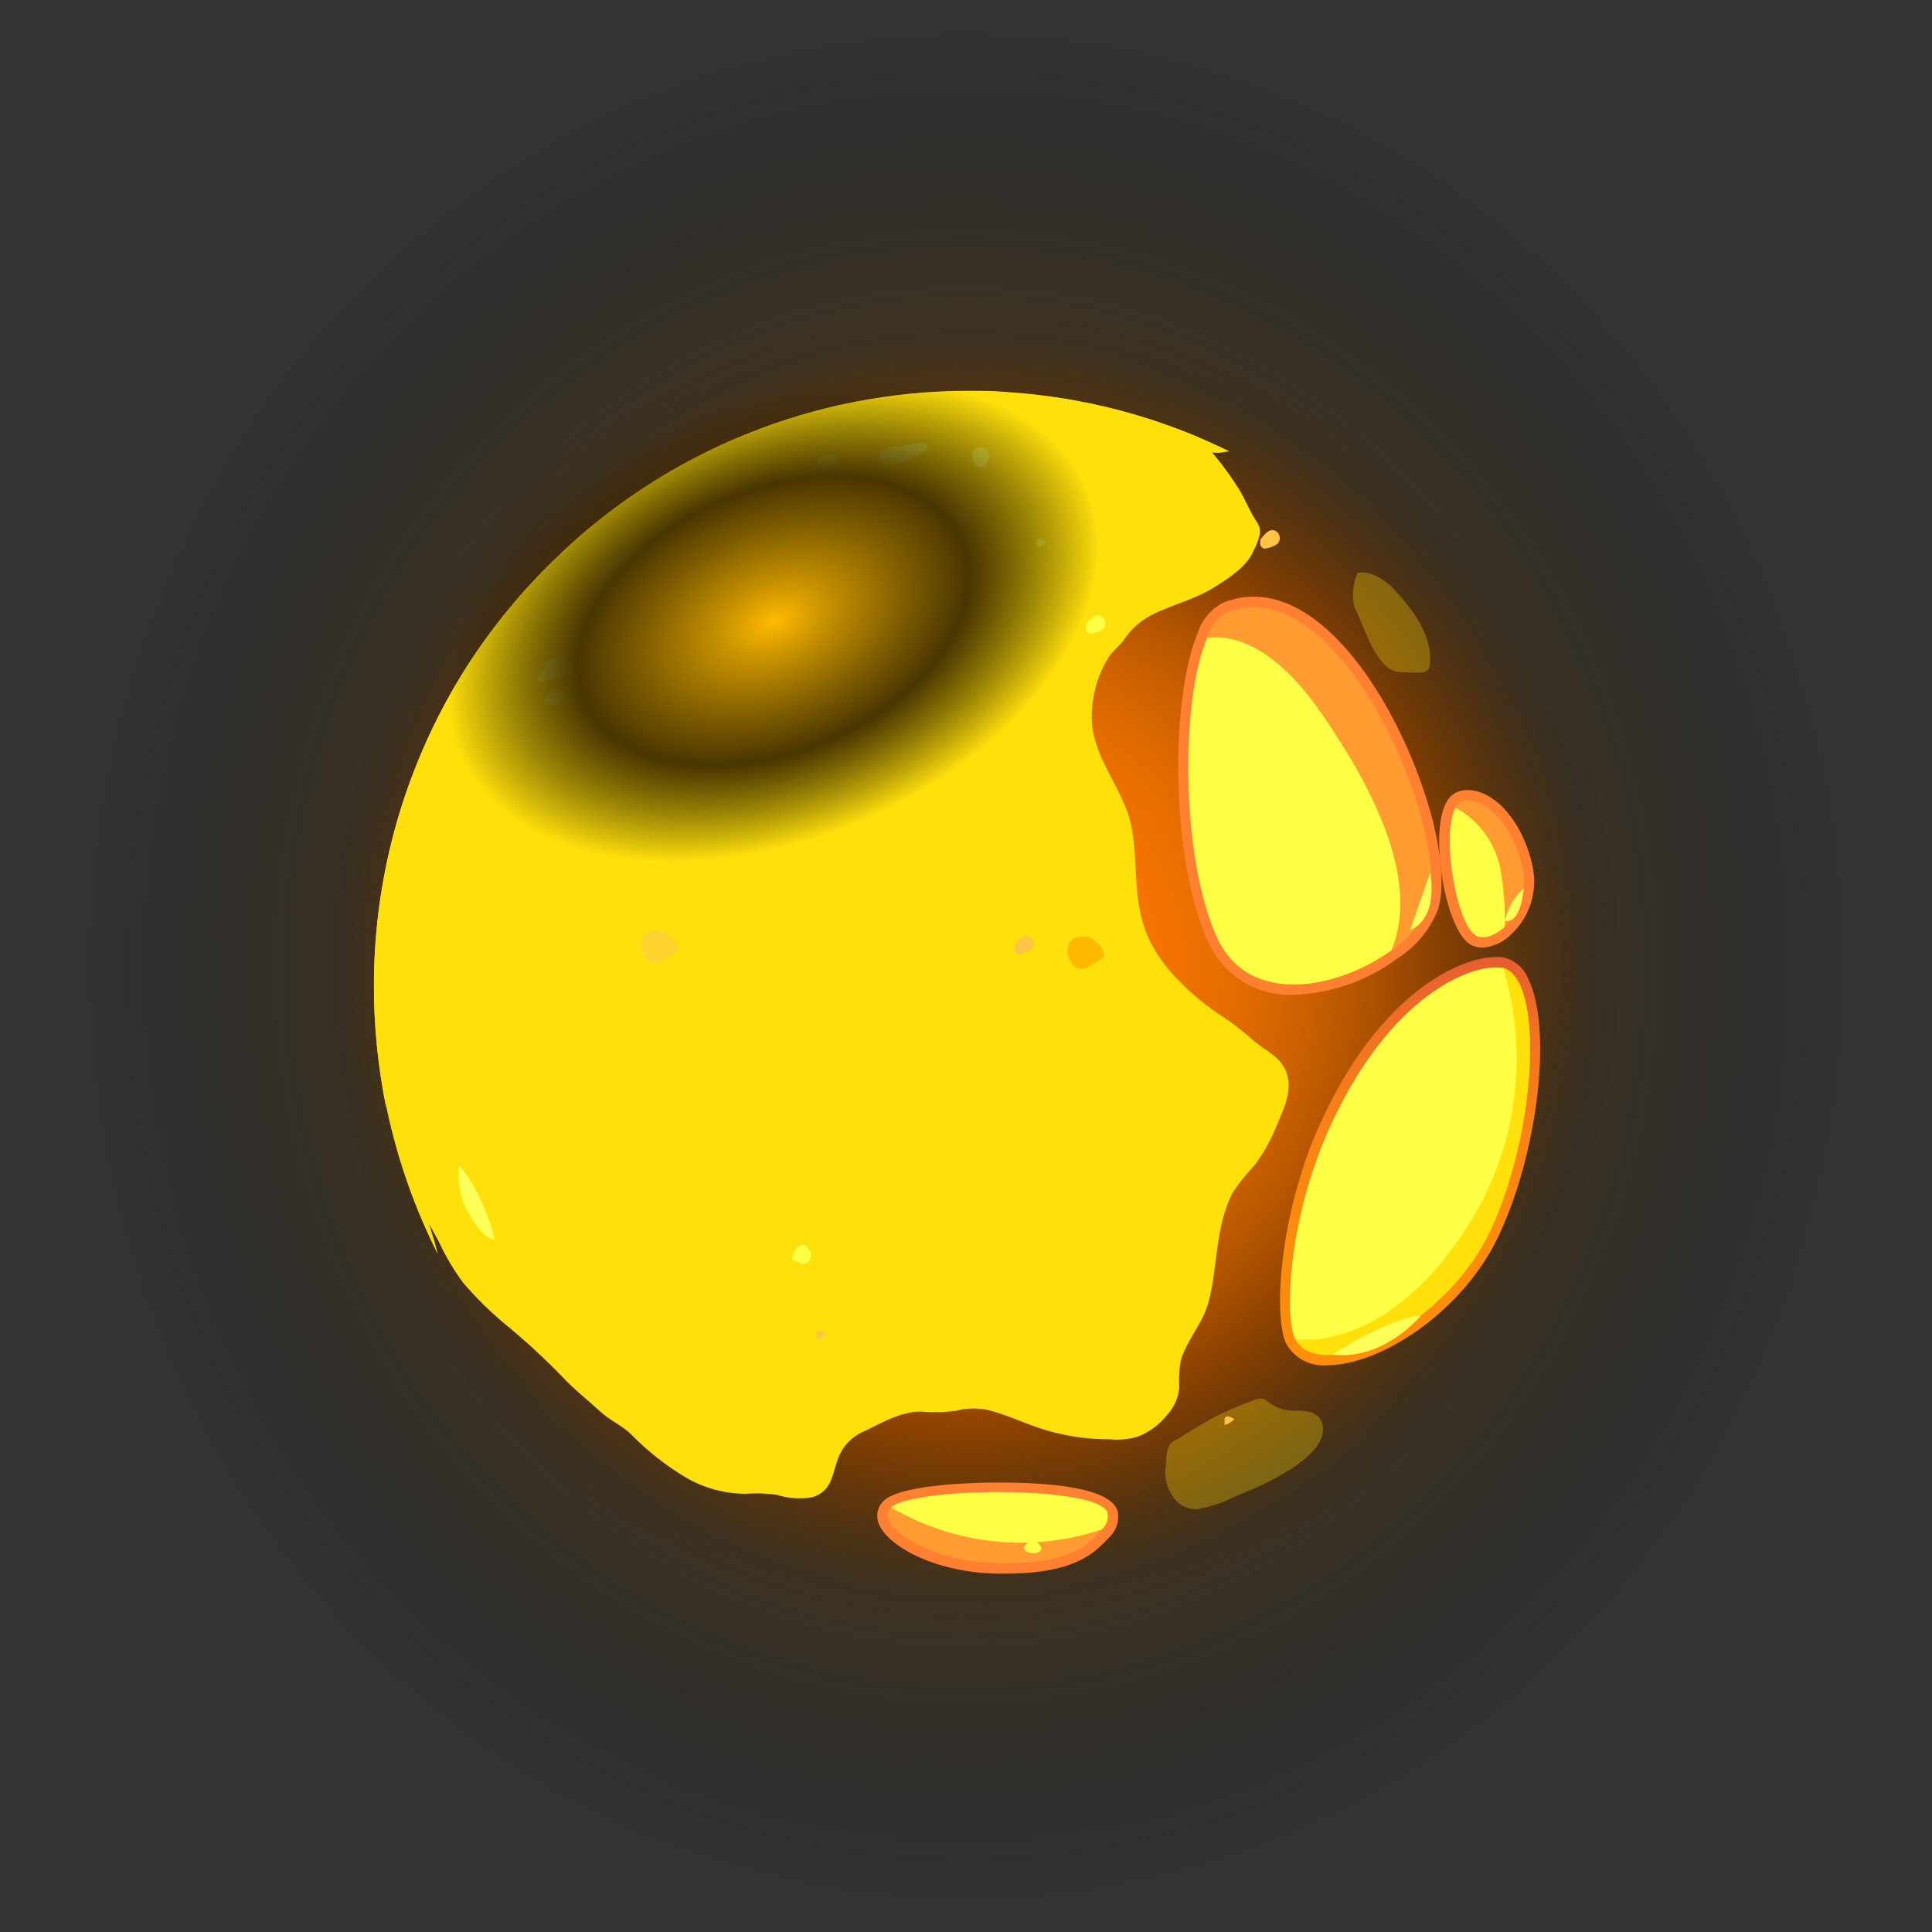 <svg width="164" height="164" viewBox="0 0 164 164" fill="none" xmlns="http://www.w3.org/2000/svg">
<rect x="0" y="0" width="164" height="164" fill="#333333" stroke="none"/>
<g style="mix-blend-mode:screen">
<path d="M161.789 100.832C172.19 56.766 144.898 12.611 100.832 2.211C56.766 -8.19 12.611 19.102 2.211 63.168C-8.19 107.234 19.102 151.389 63.168 161.789C107.234 172.19 151.389 144.898 161.789 100.832Z" fill="url(#paint0_radial)" style="mix-blend-mode:darken"/>
</g>
<path style="mix-blend-mode:screen" d="M136.311 95.199C143.533 65.316 125.169 35.234 95.295 28.01C65.42 20.786 35.347 39.155 28.125 69.038C20.903 98.922 39.267 129.004 69.141 136.228C99.016 143.452 129.089 125.083 136.311 95.199Z" fill="url(#paint1_radial)"/>
<path style="mix-blend-mode:screen" d="M133.839 94.598C140.725 66.081 123.197 37.379 94.688 30.491C66.18 23.602 37.486 41.136 30.6 69.653C23.713 98.17 41.242 126.872 69.75 133.76C98.259 140.648 126.952 123.115 133.839 94.598Z" fill="url(#paint2_radial)"/>
<path fill-rule="evenodd" clip-rule="evenodd" d="M55.562 117.187C51.299 117.187 43.541 111.025 39.843 103.073C35.207 93.148 35.175 82.712 37.413 80.793C38.135 80.203 39.051 79.902 39.982 79.951C40.759 79.963 41.53 80.085 42.273 80.313C47.601 81.859 55.061 89.268 58.258 96.687C60.596 101.888 61.063 107.737 59.58 113.242C58.781 116.44 56.969 117.187 55.594 117.187H55.562Z" fill="url(#paint3_linear)"/>
<path fill-rule="evenodd" clip-rule="evenodd" d="M58.705 113.03C58.204 115.066 57.212 116.303 55.507 116.313C51.863 116.313 44.221 110.525 40.587 102.7C35.941 92.743 36.197 82.947 37.934 81.454C38.808 80.698 40.257 80.655 41.983 81.156C47.397 82.723 55.571 89.684 57.34 96.89C58.886 102.988 59.632 109.32 58.705 113.03Z" fill="url(#paint4_linear)"/>
<path fill-rule="evenodd" clip-rule="evenodd" d="M41.294 76.625C41.032 76.643 40.769 76.599 40.527 76.497C40.285 76.395 40.069 76.238 39.898 76.039C38.523 74.408 40.537 68.833 41.433 66.818C42.861 63.62 44.267 61.925 45.621 61.882C46.143 61.872 46.652 62.054 47.049 62.394L47.315 62.65C48.193 63.73 48.741 65.041 48.894 66.424C49.047 67.808 48.799 69.207 48.178 70.453C47.113 72.447 43.99 75.954 41.859 76.54C41.675 76.592 41.485 76.621 41.294 76.625Z" fill="url(#paint5_linear)"/>
<path fill-rule="evenodd" clip-rule="evenodd" d="M47.635 70.112C46.644 72.063 43.479 75.549 41.529 76.082C41.327 76.167 41.105 76.188 40.891 76.142C40.678 76.096 40.484 75.986 40.335 75.826C38.896 74.131 43.031 62.48 45.727 62.362C45.947 62.368 46.164 62.42 46.362 62.516C46.561 62.611 46.737 62.748 46.878 62.917C47.666 63.924 48.155 65.133 48.289 66.406C48.423 67.678 48.196 68.963 47.635 70.112Z" fill="url(#paint6_linear)"/>
<path fill-rule="evenodd" clip-rule="evenodd" d="M112.685 115.887C111.977 115.956 111.266 115.815 110.638 115.481C110.011 115.148 109.496 114.636 109.157 114.011C108.092 111.666 108.603 103.074 112.013 95.495C117.075 84.227 124.013 81.242 126.933 81.242C127.125 81.23 127.317 81.23 127.509 81.242L127.828 81.316C128.266 81.457 128.666 81.693 129 82.009C129.334 82.324 129.593 82.71 129.757 83.139C131.75 87.297 130.599 97.541 127.338 104.641C124.344 111.282 117.203 115.887 112.685 115.887Z" fill="url(#paint7_linear)"/>
<path fill-rule="evenodd" clip-rule="evenodd" d="M126.59 104.309C122.583 113.008 111.766 117.453 109.944 113.648C109.017 111.697 109.39 103.489 112.811 95.867C117.958 84.407 124.981 81.806 127.432 82.157H127.592C131.045 83.042 130.523 95.749 126.59 104.309Z" fill="url(#paint8_linear)"/>
<path fill-rule="evenodd" clip-rule="evenodd" d="M125.867 80.442C125.494 80.45 125.125 80.354 124.802 80.165C122.67 78.907 121.328 70.699 122.766 68.13C122.89 67.872 123.071 67.646 123.297 67.47C123.523 67.294 123.786 67.173 124.066 67.117C124.231 67.082 124.399 67.064 124.567 67.064C126.923 67.064 129.299 69.835 130.088 73.513C130.316 74.551 130.27 75.631 129.954 76.646C129.638 77.661 129.064 78.576 128.287 79.302C127.644 79.961 126.785 80.367 125.867 80.442Z" fill="url(#paint9_linear)"/>
<path fill-rule="evenodd" clip-rule="evenodd" d="M127.733 78.651C126.881 79.461 125.89 79.781 125.282 79.408C123.609 78.406 122.32 70.762 123.556 68.556C123.618 68.412 123.713 68.285 123.833 68.185C123.954 68.085 124.096 68.014 124.249 67.98C125.964 67.639 128.437 69.92 129.257 73.694C129.458 74.581 129.423 75.506 129.155 76.376C128.888 77.245 128.398 78.03 127.733 78.651Z" fill="url(#paint10_linear)"/>
<path fill-rule="evenodd" clip-rule="evenodd" d="M85.393 133.573H84.434C79.254 133.423 75.29 131.217 74.586 129.309C74.455 128.975 74.429 128.608 74.513 128.259C74.597 127.91 74.786 127.595 75.055 127.358C76.697 125.919 83.421 125.844 84.753 125.844C89.112 125.844 94.345 126.27 94.877 128.306C94.954 128.704 94.927 129.114 94.8 129.499C94.673 129.883 94.451 130.228 94.153 130.502C92.959 131.771 91.307 133.573 85.393 133.573Z" fill="url(#paint11_linear)"/>
<path fill-rule="evenodd" clip-rule="evenodd" d="M93.512 129.841C92.286 131.194 90.741 132.868 84.453 132.676C78.347 132.495 74.169 129.244 75.64 127.954C77.622 126.195 93.48 126.099 94.023 128.444C94.062 128.701 94.036 128.964 93.947 129.208C93.857 129.452 93.708 129.67 93.512 129.841Z" fill="url(#paint12_linear)"/>
<path fill-rule="evenodd" clip-rule="evenodd" d="M109.836 84.44C108.305 84.513 106.788 84.121 105.485 83.314C104.181 82.507 103.153 81.323 102.536 79.92C99.339 72.937 99.339 59.26 101.662 53.76C101.83 53.21 102.104 52.699 102.47 52.256C102.836 51.814 103.286 51.448 103.794 51.18C104.624 50.831 105.515 50.65 106.415 50.647C109.399 50.647 112.49 52.64 115.367 56.425C120.067 62.608 123.339 72.66 122.103 77.095C121.437 78.858 120.214 80.356 118.618 81.359C116.07 83.252 113.008 84.327 109.836 84.44Z" fill="url(#paint13_linear)"/>
<path fill-rule="evenodd" clip-rule="evenodd" d="M121.272 76.86C120.644 78.44 119.522 79.775 118.075 80.666C113.663 83.864 106.043 85.559 103.283 79.6C100.171 72.799 100.182 59.431 102.43 54.143C102.693 53.247 103.287 52.484 104.093 52.011C113.652 48.046 123.116 70.219 121.272 76.86Z" fill="url(#paint14_linear)"/>
<path fill-rule="evenodd" clip-rule="evenodd" d="M58.706 113.03C53.783 114.789 46.163 108.628 42.188 98.565C39.852 93.008 39.795 86.755 42.028 81.156C47.442 82.724 55.616 89.685 57.385 96.891C58.888 102.989 59.634 109.321 58.706 113.03Z" fill="#FFFF45"/>
<path fill-rule="evenodd" clip-rule="evenodd" d="M93.51 129.841C90.569 130.82 87.452 131.158 84.369 130.833C81.287 130.507 78.309 129.526 75.638 127.954C77.62 126.195 93.478 126.099 94.021 128.444C94.06 128.701 94.034 128.964 93.944 129.208C93.855 129.452 93.705 129.67 93.51 129.841Z" fill="#FFFF45"/>
<path fill-rule="evenodd" clip-rule="evenodd" d="M124.928 103.531C117.798 115.172 109.944 113.648 109.944 113.648C109.017 111.697 109.39 103.489 112.811 95.867C117.958 84.407 124.981 81.806 127.432 82.157H127.592C128.679 85.707 129.004 89.446 128.545 93.129C128.086 96.813 126.853 100.358 124.928 103.531Z" fill="#FFFF45"/>
<path fill-rule="evenodd" clip-rule="evenodd" d="M118.121 80.666C113.709 83.864 106.089 85.559 103.329 79.6C100.217 72.798 100.227 59.431 102.476 54.143C104.448 53.877 108.082 54.538 112.312 60.752C118.142 69.238 120.092 75.794 118.121 80.666Z" fill="#FFFF45"/>
<path fill-rule="evenodd" clip-rule="evenodd" d="M127.733 78.651C126.881 79.461 125.89 79.781 125.282 79.407C123.609 78.405 122.32 70.762 123.556 68.555C124.533 69.088 125.38 69.829 126.037 70.726C126.695 71.624 127.147 72.655 127.36 73.747C127.656 75.364 127.781 77.007 127.733 78.651Z" fill="#FFFF45"/>
<path fill-rule="evenodd" clip-rule="evenodd" d="M47.633 70.113C46.642 72.063 43.476 75.549 41.526 76.082C41.654 75.304 43.135 66.243 46.855 62.917C47.646 63.923 48.139 65.131 48.276 66.403C48.414 67.675 48.191 68.961 47.633 70.113Z" fill="#FFFF45"/>
<path style="mix-blend-mode:soft-light" fill-rule="evenodd" clip-rule="evenodd" d="M108.335 95.643C107.863 96.803 107.248 97.899 106.502 98.905C105.834 99.607 105.224 100.363 104.68 101.165C103.092 104.16 103.422 107.561 102.548 110.674C102.047 112.39 100.747 113.755 100.236 115.492C100.092 116.254 100.049 117.032 100.108 117.805C100.021 118.68 99.646 119.501 99.042 120.14C98.404 120.943 97.566 121.564 96.612 121.942C95.826 122.18 95 122.259 94.183 122.176C92.379 122.181 90.585 121.926 88.854 121.419C87.255 120.961 85.763 120.215 84.144 119.756C83.166 119.495 82.137 119.495 81.16 119.756C80.174 119.884 79.177 119.906 78.186 119.82C76.481 119.82 74.882 120.758 73.369 121.494C72.844 121.709 72.37 122.035 71.98 122.449C71.591 122.862 71.294 123.355 71.11 123.892C70.609 125.268 70.62 126.547 68.978 127.09C67.95 127.272 66.892 127.199 65.899 126.877C65.008 126.762 64.108 126.737 63.213 126.803C61.505 126.781 59.831 126.33 58.343 125.491C56.583 124.458 54.97 123.192 53.547 121.728C52.769 120.982 51.767 120.566 50.968 119.831C49.902 118.85 48.762 117.965 47.771 116.91C46.177 115.262 44.486 113.71 42.709 112.262C41.491 111.232 40.357 110.105 39.32 108.893C38.513 107.805 37.82 106.637 37.252 105.408C35.936 103.115 34.936 100.655 34.279 98.095C33.355 95.188 32.807 92.175 32.648 89.129C32.648 86.614 32.329 84.183 32.329 81.667C32.137 85.845 32.297 90.032 32.808 94.182C32.101 90.752 31.744 87.259 31.743 83.757C31.715 74.144 34.445 64.724 39.608 56.616C41.733 53.299 44.237 50.24 47.068 47.501C56.475 38.327 69.097 33.196 82.236 33.206C83.302 33.206 84.367 33.206 85.508 33.313C91.097 33.666 96.587 34.956 101.749 37.129C103.082 38.521 104.265 40.051 105.277 41.692C105.671 42.363 105.969 43.088 106.342 43.749C106.715 44.41 107.046 44.655 106.939 45.38C106.82 45.859 106.641 46.321 106.406 46.755C105.852 48.109 104.275 49.1 103.081 49.847C101.408 50.913 99.458 51.318 97.678 52.245C96.737 52.746 95.941 53.48 95.365 54.377C94.971 54.868 94.449 55.262 94.108 55.784C93.129 57.386 92.633 59.237 92.68 61.114C92.808 64.504 95.429 66.967 96.047 70.186C96.591 72.958 96.197 75.911 97.113 78.64C98.094 81.689 100.769 84.194 103.284 85.963C104.336 86.63 105.333 87.379 106.268 88.202C107.131 89.023 108.335 89.492 108.953 90.515C109.955 92.21 109.007 94.033 108.335 95.643Z" fill="url(#paint15_linear)"/>
<path fill-rule="evenodd" clip-rule="evenodd" d="M104.361 38.312C104.193 38.328 104.026 38.353 103.86 38.387C103.334 38.484 102.792 38.448 102.283 38.281C101.935 38.142 101.579 38.024 101.217 37.929C100.61 37.833 100.034 37.566 99.427 37.492C98.781 37.367 98.151 37.167 97.551 36.895C97.152 36.749 96.714 36.749 96.315 36.895C95.9 36.969 95.473 36.882 95.121 36.65C94.663 36.487 94.187 36.376 93.704 36.319C92.425 36.053 91.146 35.648 89.878 35.317C89.116 35.148 88.335 35.08 87.555 35.114C86.926 35.114 86.361 35.285 85.733 35.285C85.351 35.281 84.969 35.249 84.592 35.189C84.166 35.104 83.729 35.189 83.292 35.189C82.763 35.04 82.202 35.04 81.672 35.189C81.234 35.305 80.782 35.358 80.329 35.349C79.769 35.403 79.213 35.499 78.667 35.637C77.702 35.881 76.711 36.01 75.715 36.021C75.037 35.919 74.347 35.919 73.669 36.021C73.306 36.148 73.125 36.543 72.87 36.809C72.331 37.286 71.825 37.799 71.356 38.344C70.871 38.855 70.577 39.518 70.525 40.221C70.606 40.89 70.804 41.539 71.111 42.14C71.399 42.736 71.495 43.291 70.866 43.696C70.076 44.236 69.21 44.656 68.298 44.943C68.038 45.068 67.749 45.12 67.462 45.093C67.175 45.067 66.9 44.964 66.667 44.794C66.486 44.634 66.369 44.325 66.145 44.208C65.921 44.09 65.655 44.208 65.409 44.282C64.79 44.484 64.161 44.651 63.523 44.783C63.129 44.847 62.788 45.05 62.404 45.124C62.021 45.199 61.605 44.869 61.125 44.986C60.437 45.197 59.731 45.344 59.015 45.423C58.469 45.419 57.934 45.264 57.47 44.975C57.225 44.837 57.161 44.698 56.884 44.773C56.612 44.879 56.373 45.056 56.191 45.284C56.021 45.519 55.967 45.828 55.797 46.073C55.626 46.318 55.456 46.606 55.296 46.894C55.007 47.448 54.676 47.979 54.305 48.482C54.038 48.834 53.857 49.303 53.569 49.634C53.359 49.796 53.135 49.939 52.898 50.06C52.376 50.422 51.832 50.764 51.31 51.126C50.33 51.894 49.403 52.746 48.401 53.482C47.557 54.013 46.652 54.439 45.705 54.751C45.161 54.964 44.639 55.124 44.063 55.347C43.834 55.41 43.614 55.507 43.413 55.635C43.235 55.851 43.078 56.083 42.944 56.328C42.446 56.912 42.007 57.544 41.634 58.215C41.43 58.599 41.266 59.003 41.143 59.42C40.952 59.985 40.642 60.486 40.451 61.083C40.056 62.277 39.971 63.524 39.534 64.707C39.263 65.376 38.949 66.028 38.596 66.658C38.144 67.779 37.881 68.968 37.818 70.176C37.739 70.886 37.764 71.605 37.893 72.308C37.991 73.046 38.019 73.792 37.978 74.536C37.883 75.336 37.531 76.084 36.976 76.668C36.518 77.222 35.825 77.425 35.314 77.926C34.825 78.327 34.437 78.838 34.184 79.418C34.15 79.698 34.133 79.979 34.131 80.26C34.024 80.879 33.865 81.465 33.779 82.105C33.692 82.869 33.653 83.638 33.662 84.407C33.662 84.802 33.662 85.196 33.662 85.591C33.662 85.985 33.822 86.326 33.843 86.656C33.865 86.987 33.843 87.179 33.843 87.445C33.843 87.712 34.014 88.053 34.088 88.341C34.259 89.034 34.387 89.727 34.525 90.473C34.675 91.124 34.867 91.765 35.101 92.392C35.364 93.259 35.574 94.142 35.73 95.035C35.857 95.696 35.857 96.389 35.953 97.061C36.049 97.733 36.156 98.127 36.177 98.703C36.177 99.523 36.007 100.344 35.996 101.186C36.124 102.598 36.417 103.99 36.87 105.333C36.966 105.706 37.062 106.101 37.168 106.474C33.223 98.657 31.375 89.951 31.805 81.205C32.234 72.46 34.927 63.976 39.619 56.584C41.745 53.267 44.248 50.209 47.079 47.47C56.487 38.295 69.109 33.164 82.248 33.174C83.314 33.174 84.379 33.174 85.519 33.281C92.069 33.707 98.471 35.417 104.361 38.312Z" fill="url(#paint16_linear)"/>
<path style="mix-blend-mode:soft-light" opacity="0.3" fill-rule="evenodd" clip-rule="evenodd" d="M99.928 122.177C100.919 121.58 101.878 120.951 102.89 120.397C103.959 119.842 105.062 119.357 106.194 118.947C107.047 118.616 107.132 118.584 107.814 119.128C108.436 119.565 109.186 119.782 109.945 119.746C111.011 119.746 112.194 119.842 112.3 121.217C112.439 123.094 109.594 124.735 108.251 125.482C107.185 126.089 105.981 126.548 104.851 127.027C103.871 127.523 102.828 127.882 101.75 128.093C101.339 128.14 100.923 128.073 100.548 127.9C100.172 127.727 99.851 127.455 99.618 127.113C99.337 126.745 99.133 126.324 99.019 125.875C98.906 125.426 98.885 124.958 98.958 124.501C99.043 123.328 98.979 122.529 99.928 122.177Z" fill="url(#paint17_linear)"/>
<path style="mix-blend-mode:soft-light" opacity="0.3" fill-rule="evenodd" clip-rule="evenodd" d="M114.964 51.52C115.731 53.023 116.264 55.038 117.415 56.285C117.643 56.566 117.939 56.783 118.275 56.917C118.61 57.052 118.975 57.098 119.333 57.053C119.853 57.122 120.38 57.122 120.9 57.053C121.454 56.85 121.422 56.243 121.401 55.71C121.326 53.716 119.973 51.872 118.726 50.444C117.916 49.506 116.594 48.376 115.23 48.632C114.84 49.535 114.747 50.539 114.964 51.499V51.52Z" fill="url(#paint18_linear)"/>
<path fill-rule="evenodd" clip-rule="evenodd" d="M87.174 131.002C87.035 131.205 86.801 131.375 87.003 131.589C87.127 131.7 87.277 131.777 87.44 131.812C87.725 131.883 88.027 131.841 88.282 131.695C88.317 131.661 88.345 131.621 88.364 131.576C88.383 131.531 88.393 131.483 88.393 131.434C88.393 131.385 88.383 131.337 88.364 131.292C88.345 131.247 88.317 131.207 88.282 131.173C88.241 131.096 88.185 131.029 88.117 130.975C88.049 130.92 87.972 130.88 87.888 130.856C87.805 130.832 87.718 130.825 87.631 130.836C87.545 130.846 87.462 130.874 87.387 130.917L87.174 131.002Z" fill="#FFFF45"/>
<path fill-rule="evenodd" clip-rule="evenodd" d="M54.167 46.244C53.693 46.362 53.254 46.592 52.888 46.916C52.472 47.267 52.014 47.587 51.599 47.982C51.159 48.432 50.856 48.997 50.725 49.613C50.565 50.156 50.416 50.775 50.629 51.073C50.842 51.371 51.098 51.222 51.364 51.148C51.812 50.988 52.236 50.766 52.622 50.487C53.18 50.108 53.658 49.622 54.028 49.058C54.27 48.658 54.477 48.237 54.646 47.8C54.761 47.546 54.853 47.282 54.923 47.011C54.98 46.835 54.98 46.645 54.923 46.468C54.881 46.233 54.753 46.223 54.167 46.244Z" fill="#FFFF45"/>
<path fill-rule="evenodd" clip-rule="evenodd" d="M60.146 45.328C59.922 45.509 59.453 45.839 59.826 46.106C59.932 46.17 60.018 46.106 60.124 46.17C60.231 46.234 60.231 46.255 60.327 46.17C60.625 46.053 60.508 45.189 60.167 45.36L60.146 45.328Z" fill="#FFFF45"/>
<path fill-rule="evenodd" clip-rule="evenodd" d="M61.712 48.462C61.841 48.384 61.988 48.34 62.138 48.334C62.138 48.526 62.341 48.889 62.074 49.038C61.808 49.187 61.914 48.761 61.808 48.665L61.712 48.462Z" fill="#FFFF45"/>
<path fill-rule="evenodd" clip-rule="evenodd" d="M64.762 48.546C65.049 48.653 65.337 48.77 65.614 48.898C65.7 48.823 65.838 48.834 65.945 48.76C66.094 48.651 66.206 48.498 66.264 48.322C66.287 48.212 66.284 48.099 66.256 47.99C66.229 47.881 66.177 47.779 66.105 47.693C66.042 47.552 65.956 47.422 65.849 47.31C65.767 47.27 65.678 47.249 65.588 47.249C65.497 47.249 65.408 47.27 65.327 47.31C65.157 47.423 65.013 47.569 64.901 47.74C64.79 47.91 64.713 48.101 64.677 48.301C64.685 48.402 64.717 48.499 64.769 48.586C64.82 48.672 64.891 48.746 64.975 48.802L64.762 48.546Z" fill="#FFFF45"/>
<path fill-rule="evenodd" clip-rule="evenodd" d="M67.327 106.965L68.18 107.317C68.265 107.242 68.404 107.253 68.51 107.189C68.658 107.073 68.769 106.918 68.83 106.741C68.853 106.631 68.85 106.517 68.822 106.408C68.794 106.299 68.743 106.198 68.67 106.112C68.608 105.97 68.521 105.841 68.415 105.728C68.334 105.686 68.244 105.664 68.153 105.664C68.062 105.664 67.973 105.686 67.892 105.728C67.724 105.829 67.582 105.968 67.477 106.133C67.353 106.303 67.272 106.501 67.242 106.709C67.246 106.817 67.275 106.922 67.327 107.016C67.379 107.11 67.452 107.191 67.541 107.253L67.327 106.965Z" fill="#FFFF45"/>
<path fill-rule="evenodd" clip-rule="evenodd" d="M56.617 51.286C56.494 51.368 56.392 51.478 56.318 51.606C56.425 51.756 56.489 51.894 56.691 51.947C56.726 51.965 56.764 51.974 56.803 51.974C56.842 51.974 56.88 51.965 56.915 51.947C57 51.862 56.915 51.777 56.979 51.692C57.043 51.606 57.086 51.446 56.979 51.265C56.873 51.084 56.862 51.116 56.745 51.116C56.627 51.116 56.489 51.116 56.446 51.233L56.617 51.286Z" fill="#FFFF45"/>
<path fill-rule="evenodd" clip-rule="evenodd" d="M57.257 55.806C57.257 55.806 57.022 56.414 57.257 56.254C57.491 56.094 57.352 55.956 57.257 55.892V55.806Z" fill="#FFFF45"/>
<path fill-rule="evenodd" clip-rule="evenodd" d="M53.049 63.544C52.907 63.724 52.802 63.931 52.74 64.152C52.842 64.227 52.965 64.268 53.092 64.269C53.262 64.269 53.262 64.205 53.273 64.045C53.283 63.885 53.273 63.811 53.273 63.694C53.273 63.576 53.113 63.438 52.974 63.512L53.049 63.544Z" fill="#FFFF45"/>
<path fill-rule="evenodd" clip-rule="evenodd" d="M59.504 51.819C59.608 51.919 59.679 52.05 59.707 52.192C59.558 52.192 59.536 52.085 59.515 51.957C59.494 51.829 59.568 51.829 59.654 51.68L59.504 51.819Z" fill="#FFFF45"/>
<path fill-rule="evenodd" clip-rule="evenodd" d="M58.003 45.859C57.885 45.947 57.784 46.056 57.705 46.179C57.779 46.275 57.705 46.435 57.918 46.424C58.131 46.414 58.131 46.286 58.184 46.19C58.239 46.088 58.268 45.975 58.27 45.859C58.27 45.795 58.27 45.529 58.152 45.71L58.003 45.859Z" fill="#FFFF45"/>
<path fill-rule="evenodd" clip-rule="evenodd" d="M77.334 42.769C77.362 42.614 77.408 42.464 77.472 42.321C77.498 42.281 77.531 42.245 77.568 42.214C77.653 42.097 77.568 42.076 77.76 42.065C77.84 42.053 77.922 42.062 77.998 42.09C78.075 42.118 78.143 42.164 78.197 42.225C78.623 42.566 77.547 42.822 77.504 42.492L77.334 42.769Z" fill="#FFFF45"/>
<path fill-rule="evenodd" clip-rule="evenodd" d="M80.96 44.111C80.96 44.356 80.747 44.687 80.96 44.846C81.173 45.006 81.567 44.772 81.716 44.633C81.866 44.495 82.324 43.898 82.068 43.567C81.958 43.458 81.826 43.372 81.681 43.315C81.537 43.258 81.382 43.231 81.226 43.237C80.715 43.237 80.555 43.898 80.491 44.388L80.96 44.111Z" fill="#FFFF45"/>
<path fill-rule="evenodd" clip-rule="evenodd" d="M82.546 39.134C82.546 38.719 82.418 38.303 82.791 38.068C82.909 38.006 83.041 37.973 83.174 37.973C83.308 37.973 83.44 38.006 83.558 38.068C83.699 38.194 83.817 38.341 83.91 38.505C84.038 38.719 84.006 38.719 83.91 38.921C83.761 39.358 83.654 39.657 83.207 39.657C82.759 39.657 82.535 39.198 82.524 38.591L82.546 39.134Z" fill="#FFFF45"/>
<path fill-rule="evenodd" clip-rule="evenodd" d="M87.979 46.489C88.298 46.403 88.585 46.229 88.811 45.988C88.576 45.849 88.064 45.551 87.979 45.988V46.489Z" fill="#FFFF45"/>
<path fill-rule="evenodd" clip-rule="evenodd" d="M69.311 113.702C69.629 113.615 69.914 113.437 70.132 113.191C69.908 113.052 69.397 112.754 69.311 113.191V113.702Z" fill="#FFC445"/>
<path fill-rule="evenodd" clip-rule="evenodd" d="M103.948 120.971C104.267 120.881 104.555 120.704 104.779 120.46C104.545 120.321 104.044 120.022 103.948 120.46V120.971Z" fill="#FFC445"/>
<path fill-rule="evenodd" clip-rule="evenodd" d="M92.171 53.045C92.491 52.65 92.949 51.979 93.535 52.32C93.616 52.38 93.683 52.456 93.733 52.544C93.783 52.632 93.814 52.729 93.824 52.829C93.834 52.929 93.823 53.031 93.791 53.127C93.76 53.222 93.709 53.311 93.642 53.386C93.368 53.572 93.06 53.703 92.736 53.77C92.665 53.795 92.589 53.802 92.515 53.789C92.441 53.775 92.371 53.743 92.314 53.694C92.257 53.645 92.213 53.582 92.188 53.511C92.163 53.44 92.157 53.364 92.171 53.29V53.045Z" fill="#FFFF45"/>
<path fill-rule="evenodd" clip-rule="evenodd" d="M69.726 62.404C70.045 62.01 70.514 61.339 71.09 61.69C71.173 61.749 71.243 61.824 71.294 61.911C71.346 61.999 71.378 62.096 71.389 62.197C71.4 62.298 71.39 62.4 71.358 62.496C71.327 62.593 71.275 62.681 71.207 62.756C70.932 62.946 70.62 63.073 70.29 63.129C70.22 63.155 70.144 63.162 70.069 63.148C69.995 63.135 69.926 63.102 69.869 63.054C69.811 63.005 69.768 62.942 69.743 62.871C69.718 62.8 69.712 62.724 69.726 62.65V62.404Z" fill="#FFC445"/>
<path fill-rule="evenodd" clip-rule="evenodd" d="M106.973 45.818C107.293 45.423 107.751 44.752 108.337 45.103C108.421 45.161 108.491 45.237 108.543 45.325C108.594 45.412 108.626 45.51 108.636 45.612C108.647 45.713 108.635 45.816 108.601 45.912C108.568 46.008 108.514 46.096 108.444 46.169C108.17 46.355 107.862 46.481 107.538 46.542C107.467 46.568 107.391 46.575 107.317 46.562C107.243 46.548 107.173 46.516 107.116 46.467C107.059 46.418 107.015 46.355 106.99 46.284C106.965 46.213 106.959 46.137 106.973 46.063V45.818Z" fill="#FFC445"/>
<path fill-rule="evenodd" clip-rule="evenodd" d="M86.095 80.239C86.414 79.845 86.873 79.173 87.459 79.514C87.54 79.575 87.607 79.651 87.657 79.739C87.706 79.826 87.737 79.924 87.747 80.024C87.757 80.124 87.746 80.226 87.715 80.322C87.684 80.417 87.633 80.505 87.565 80.581C87.292 80.767 86.984 80.897 86.659 80.964C86.589 80.99 86.512 80.997 86.438 80.983C86.364 80.97 86.295 80.937 86.237 80.889C86.18 80.84 86.137 80.777 86.112 80.706C86.087 80.635 86.081 80.559 86.095 80.485V80.239Z" fill="#FFC445"/>
<path fill-rule="evenodd" clip-rule="evenodd" d="M67.838 48.343C67.433 48.599 66.773 48.93 66.677 49.484C66.654 49.63 66.683 49.779 66.759 49.906C66.835 50.033 66.953 50.129 67.092 50.177C67.236 50.245 67.392 50.281 67.551 50.281C67.709 50.281 67.866 50.245 68.009 50.177C68.423 49.99 68.766 49.677 68.989 49.282C69.049 49.161 69.081 49.027 69.081 48.892C69.081 48.757 69.049 48.624 68.989 48.503C68.908 48.334 68.773 48.195 68.606 48.109C68.083 47.928 67.764 48.439 67.38 48.674L67.838 48.343Z" fill="#FFFF45"/>
<path fill-rule="evenodd" clip-rule="evenodd" d="M69.171 46.851C69.389 46.923 69.584 47.052 69.736 47.224C69.512 47.299 69.277 47.48 69.043 47.395C68.98 47.369 68.924 47.332 68.876 47.284C68.828 47.236 68.79 47.179 68.764 47.117C68.739 47.054 68.726 46.988 68.726 46.92C68.726 46.852 68.74 46.786 68.766 46.723C68.766 46.574 69.075 46.297 69.235 46.372C69.395 46.446 69.331 46.51 69.363 46.585C69.395 46.66 69.363 46.691 69.363 46.851H69.171Z" fill="#FFFF45"/>
<path fill-rule="evenodd" clip-rule="evenodd" d="M46.687 56.233C46.232 56.614 45.868 57.091 45.621 57.63C45.504 57.907 45.717 57.928 45.973 57.875C46.463 57.779 46.964 57.64 47.454 57.512C47.794 57.444 48.108 57.281 48.36 57.043C48.513 56.823 48.578 56.553 48.541 56.286C48.541 55.956 48.253 55.828 47.955 55.743C47.595 55.672 47.222 55.721 46.892 55.882C46.563 56.044 46.296 56.31 46.133 56.638L46.687 56.233Z" fill="#FFFF45"/>
<path fill-rule="evenodd" clip-rule="evenodd" d="M47.017 58.556C47.359 58.555 47.696 58.639 47.997 58.801C47.912 58.908 47.997 59.047 47.901 59.175C47.812 59.365 47.672 59.527 47.496 59.644C47.344 59.731 47.176 59.786 47.002 59.806C46.828 59.827 46.652 59.811 46.484 59.761C45.568 59.409 46.964 58.332 47.273 58.695L47.017 58.556Z" fill="#FFFF45"/>
<path fill-rule="evenodd" clip-rule="evenodd" d="M75.898 38.217C76.208 38.025 76.546 37.881 76.9 37.791C77.327 37.697 77.763 37.644 78.2 37.631C78.413 37.631 78.893 37.631 78.754 37.972C78.615 38.313 77.784 38.707 77.454 38.867C76.923 39.16 76.347 39.362 75.749 39.464C75.429 39.464 74.896 39.517 74.683 39.198C74.621 39.082 74.595 38.95 74.608 38.819C74.621 38.687 74.673 38.563 74.758 38.462C74.821 38.348 74.906 38.248 75.009 38.167C75.111 38.087 75.229 38.028 75.354 37.993C75.482 37.94 76.207 37.737 76.25 37.993L75.898 38.217Z" fill="#FFFF45"/>
<path fill-rule="evenodd" clip-rule="evenodd" d="M70.249 38.386C70.1 38.493 68.96 39.132 69.503 39.452C69.878 39.591 70.29 39.591 70.665 39.452C70.931 39.345 71.208 39.164 71.038 38.866C70.697 38.247 69.855 38.599 69.418 38.866L70.249 38.386Z" fill="#FFFF45"/>
<path fill-rule="evenodd" clip-rule="evenodd" d="M54.401 80.208C54.424 80.702 54.638 81.169 54.998 81.508C55.186 81.657 55.419 81.738 55.659 81.738C55.899 81.738 56.132 81.657 56.32 81.508C56.629 81.327 56.927 81.135 57.225 80.943C57.524 80.751 57.556 80.815 57.566 80.559C57.514 80.248 57.377 79.957 57.172 79.717C56.943 79.44 56.65 79.221 56.32 79.078C55.68 78.833 54.476 79.078 54.487 79.931L54.401 80.208Z" fill="#FFD32F"/>
<path fill-rule="evenodd" clip-rule="evenodd" d="M90.582 80.718C90.606 81.211 90.815 81.676 91.169 82.019C91.362 82.156 91.593 82.23 91.829 82.23C92.066 82.23 92.297 82.156 92.49 82.019C92.799 81.838 93.098 81.635 93.396 81.454C93.694 81.273 93.726 81.315 93.737 81.059C93.686 80.751 93.549 80.463 93.343 80.228C93.113 79.948 92.821 79.725 92.49 79.578C91.851 79.343 90.647 79.578 90.657 80.441L90.582 80.718Z" fill="#FFBA00"/>
<path style="mix-blend-mode:screen" d="M72.641 69.876C87.376 63.707 96.117 51.046 92.163 41.596C88.209 32.146 73.058 29.486 58.323 35.655C43.587 41.823 34.847 54.485 38.801 63.935C42.755 73.385 57.905 76.045 72.641 69.876Z" fill="url(#paint19_radial)"/>
<path fill-rule="evenodd" clip-rule="evenodd" d="M38.981 98.959C38.782 100.388 39.083 101.842 39.833 103.074C41.101 105.366 42.029 105.206 42.029 105.206C42.029 105.206 40.899 100.984 38.981 98.959Z" fill="#FFFF59"/>
<path fill-rule="evenodd" clip-rule="evenodd" d="M121.411 74.056C121.411 74.056 119.919 78.32 119.706 78.927C119.759 78.927 122.04 78.277 121.411 74.056Z" fill="#FFFF59"/>
<path fill-rule="evenodd" clip-rule="evenodd" d="M129.349 75.389C128.554 76.127 127.994 77.084 127.74 78.139C127.74 78.139 128.998 78.737 129.349 75.389Z" fill="#FFFF59"/>
<path fill-rule="evenodd" clip-rule="evenodd" d="M113.08 114.991C113.08 114.991 117.854 111.889 120.614 111.676C120.614 111.676 117.492 115.514 113.08 114.991Z" fill="#FFFF59"/>
<defs>
<radialGradient id="paint0_radial" cx="0" cy="0" r="1" gradientUnits="userSpaceOnUse" gradientTransform="translate(82.008 82.008) rotate(-0.091) scale(86.792 91.883)">
<stop stop-color="#FF9F00"/>
<stop offset="0.875" stop-opacity="0"/>
</radialGradient>
<radialGradient id="paint1_radial" cx="0" cy="0" r="1" gradientUnits="userSpaceOnUse" gradientTransform="translate(82.219 82.118) scale(55.651 55.668)">
<stop stop-color="#FF7300"/>
<stop offset="1" stop-opacity="0"/>
</radialGradient>
<radialGradient id="paint2_radial" cx="0" cy="0" r="1" gradientUnits="userSpaceOnUse" gradientTransform="translate(82.234 82.122) scale(53.104 53.12)">
<stop stop-color="#FF7900"/>
<stop offset="0.18" stop-color="#FC7800"/>
<stop offset="0.32" stop-color="#F37300"/>
<stop offset="0.43" stop-color="#E36C00"/>
<stop offset="0.54" stop-color="#CC6100"/>
<stop offset="0.64" stop-color="#AF5300"/>
<stop offset="0.74" stop-color="#8C4200"/>
<stop offset="1" stop-color="#622E00" stop-opacity="0"/>
</radialGradient>
<linearGradient id="paint3_linear" x1="35.964" y1="98.574" x2="60.411" y2="98.574" gradientUnits="userSpaceOnUse">
<stop offset="0.01" stop-color="#FFA90B"/>
<stop offset="0.37" stop-color="#FFA60E"/>
<stop offset="0.64" stop-color="#FF9D16"/>
<stop offset="0.87" stop-color="#FF8D25"/>
<stop offset="1" stop-color="#FF8031"/>
</linearGradient>
<linearGradient id="paint4_linear" x1="36.825" y1="98.575" x2="59.12" y2="98.575" gradientUnits="userSpaceOnUse">
<stop offset="0.01" stop-color="#FFE00B"/>
<stop offset="0.31" stop-color="#FFDD0D"/>
<stop offset="0.52" stop-color="#FFD412"/>
<stop offset="0.71" stop-color="#FFC41B"/>
<stop offset="0.89" stop-color="#FFAD27"/>
<stop offset="1" stop-color="#FF9B31"/>
</linearGradient>
<linearGradient id="paint5_linear" x1="328.256" y1="858.25" x2="415.15" y2="855.644" gradientUnits="userSpaceOnUse">
<stop offset="0.01" stop-color="#FFA90B"/>
<stop offset="0.37" stop-color="#FFA60E"/>
<stop offset="0.64" stop-color="#FF9D16"/>
<stop offset="0.87" stop-color="#FF8D25"/>
<stop offset="1" stop-color="#FF8031"/>
</linearGradient>
<linearGradient id="paint6_linear" x1="298.063" y1="808.114" x2="364.278" y2="806.128" gradientUnits="userSpaceOnUse">
<stop offset="0.01" stop-color="#FFE00B"/>
<stop offset="0.31" stop-color="#FFDD0D"/>
<stop offset="0.52" stop-color="#FFD412"/>
<stop offset="0.71" stop-color="#FFC41B"/>
<stop offset="0.89" stop-color="#FFAD27"/>
<stop offset="1" stop-color="#FF9B31"/>
</linearGradient>
<linearGradient id="paint7_linear" x1="119.708" y1="115.887" x2="119.708" y2="81.242" gradientUnits="userSpaceOnUse">
<stop offset="0.01" stop-color="#FF8E0B"/>
<stop offset="0.35" stop-color="#FD8B0D"/>
<stop offset="0.59" stop-color="#F98215"/>
<stop offset="0.81" stop-color="#F17221"/>
<stop offset="1" stop-color="#E65D31"/>
</linearGradient>
<linearGradient id="paint8_linear" x1="2033.2" y1="2774.23" x2="2423.12" y2="2774.23" gradientUnits="userSpaceOnUse">
<stop offset="0.01" stop-color="#FFE00B"/>
<stop offset="0.31" stop-color="#FFDD0D"/>
<stop offset="0.52" stop-color="#FFD412"/>
<stop offset="0.71" stop-color="#FFC41B"/>
<stop offset="0.89" stop-color="#FFAD27"/>
<stop offset="1" stop-color="#FF9B31"/>
</linearGradient>
<linearGradient id="paint9_linear" x1="1009.64" y1="934.688" x2="1009.64" y2="766.782" gradientUnits="userSpaceOnUse">
<stop offset="0.01" stop-color="#FFA90B"/>
<stop offset="0.37" stop-color="#FFA60E"/>
<stop offset="0.64" stop-color="#FF9D16"/>
<stop offset="0.87" stop-color="#FF8D25"/>
<stop offset="1" stop-color="#FF8031"/>
</linearGradient>
<linearGradient id="paint10_linear" x1="818.777" y1="811.617" x2="818.777" y2="685.116" gradientUnits="userSpaceOnUse">
<stop offset="0.01" stop-color="#FFE00B"/>
<stop offset="0.31" stop-color="#FFDD0D"/>
<stop offset="0.52" stop-color="#FFD412"/>
<stop offset="0.71" stop-color="#FFC41B"/>
<stop offset="0.89" stop-color="#FFAD27"/>
<stop offset="1" stop-color="#FF9B31"/>
</linearGradient>
<linearGradient id="paint11_linear" x1="1528.82" y1="1012.24" x2="1528.82" y2="955.746" gradientUnits="userSpaceOnUse">
<stop offset="0.01" stop-color="#FFA90B"/>
<stop offset="0.37" stop-color="#FFA60E"/>
<stop offset="0.64" stop-color="#FF9D16"/>
<stop offset="0.87" stop-color="#FF8D25"/>
<stop offset="1" stop-color="#FF8031"/>
</linearGradient>
<linearGradient id="paint12_linear" x1="1404.7" y1="813.864" x2="1404.7" y2="779.645" gradientUnits="userSpaceOnUse">
<stop offset="0.01" stop-color="#FFE00B"/>
<stop offset="0.31" stop-color="#FFDD0D"/>
<stop offset="0.52" stop-color="#FFD412"/>
<stop offset="0.71" stop-color="#FFC41B"/>
<stop offset="0.89" stop-color="#FFAD27"/>
<stop offset="1" stop-color="#FF9B31"/>
</linearGradient>
<linearGradient id="paint13_linear" x1="2201.08" y1="2369.1" x2="2405.62" y2="1348.31" gradientUnits="userSpaceOnUse">
<stop offset="0.01" stop-color="#FFA90B"/>
<stop offset="0.37" stop-color="#FFA60E"/>
<stop offset="0.64" stop-color="#FF9D16"/>
<stop offset="0.87" stop-color="#FF8D25"/>
<stop offset="1" stop-color="#FF8031"/>
</linearGradient>
<linearGradient id="paint14_linear" x1="2046.09" y1="2222.59" x2="2234.12" y2="1308.18" gradientUnits="userSpaceOnUse">
<stop offset="0.01" stop-color="#FFE00B"/>
<stop offset="0.31" stop-color="#FFDD0D"/>
<stop offset="0.52" stop-color="#FFD412"/>
<stop offset="0.71" stop-color="#FFC41B"/>
<stop offset="0.89" stop-color="#FFAD27"/>
<stop offset="1" stop-color="#FF9B31"/>
</linearGradient>
<linearGradient id="paint15_linear" x1="1693.38" y1="6106.31" x2="7351.49" y2="6106.31" gradientUnits="userSpaceOnUse">
<stop offset="0.01" stop-color="#FFE00B"/>
<stop offset="0.31" stop-color="#FFDD0D"/>
<stop offset="0.52" stop-color="#FFD412"/>
<stop offset="0.71" stop-color="#FFC41B"/>
<stop offset="0.89" stop-color="#FFAD27"/>
<stop offset="1" stop-color="#FF9B31"/>
</linearGradient>
<linearGradient id="paint16_linear" x1="1585.75" y1="4058.78" x2="6534.62" y2="4058.78" gradientUnits="userSpaceOnUse">
<stop offset="0.01" stop-color="#FFE00B"/>
<stop offset="0.31" stop-color="#FFDD0D"/>
<stop offset="0.52" stop-color="#FFD412"/>
<stop offset="0.71" stop-color="#FFC41B"/>
<stop offset="0.89" stop-color="#FFAD27"/>
<stop offset="1" stop-color="#FF9B31"/>
</linearGradient>
<linearGradient id="paint17_linear" x1="1231.18" y1="1106.96" x2="1398.42" y2="1106.96" gradientUnits="userSpaceOnUse">
<stop offset="0.01" stop-color="#FFE00B"/>
<stop offset="0.31" stop-color="#FFDD0D"/>
<stop offset="0.52" stop-color="#FFD412"/>
<stop offset="0.71" stop-color="#FFC41B"/>
<stop offset="0.89" stop-color="#FFAD27"/>
<stop offset="1" stop-color="#FF9B31"/>
</linearGradient>
<linearGradient id="paint18_linear" x1="766.905" y1="380.406" x2="807.318" y2="380.406" gradientUnits="userSpaceOnUse">
<stop offset="0.01" stop-color="#FFE00B"/>
<stop offset="0.31" stop-color="#FFDD0D"/>
<stop offset="0.52" stop-color="#FFD412"/>
<stop offset="0.71" stop-color="#FFC41B"/>
<stop offset="0.89" stop-color="#FFAD27"/>
<stop offset="1" stop-color="#FF9B31"/>
</linearGradient>
<radialGradient id="paint19_radial" cx="0" cy="0" r="1" gradientUnits="userSpaceOnUse" gradientTransform="translate(65.668 52.737) rotate(-22.716) scale(28.975 18.569)">
<stop stop-color="#FFBB00"/>
<stop offset="0.17" stop-color="#C59000"/>
<stop offset="0.4" stop-color="#805E00"/>
<stop offset="0.6" stop-color="#493500"/>
<stop offset="1" stop-color="#211800" stop-opacity="0"/>
</radialGradient>
</defs>
</svg>
